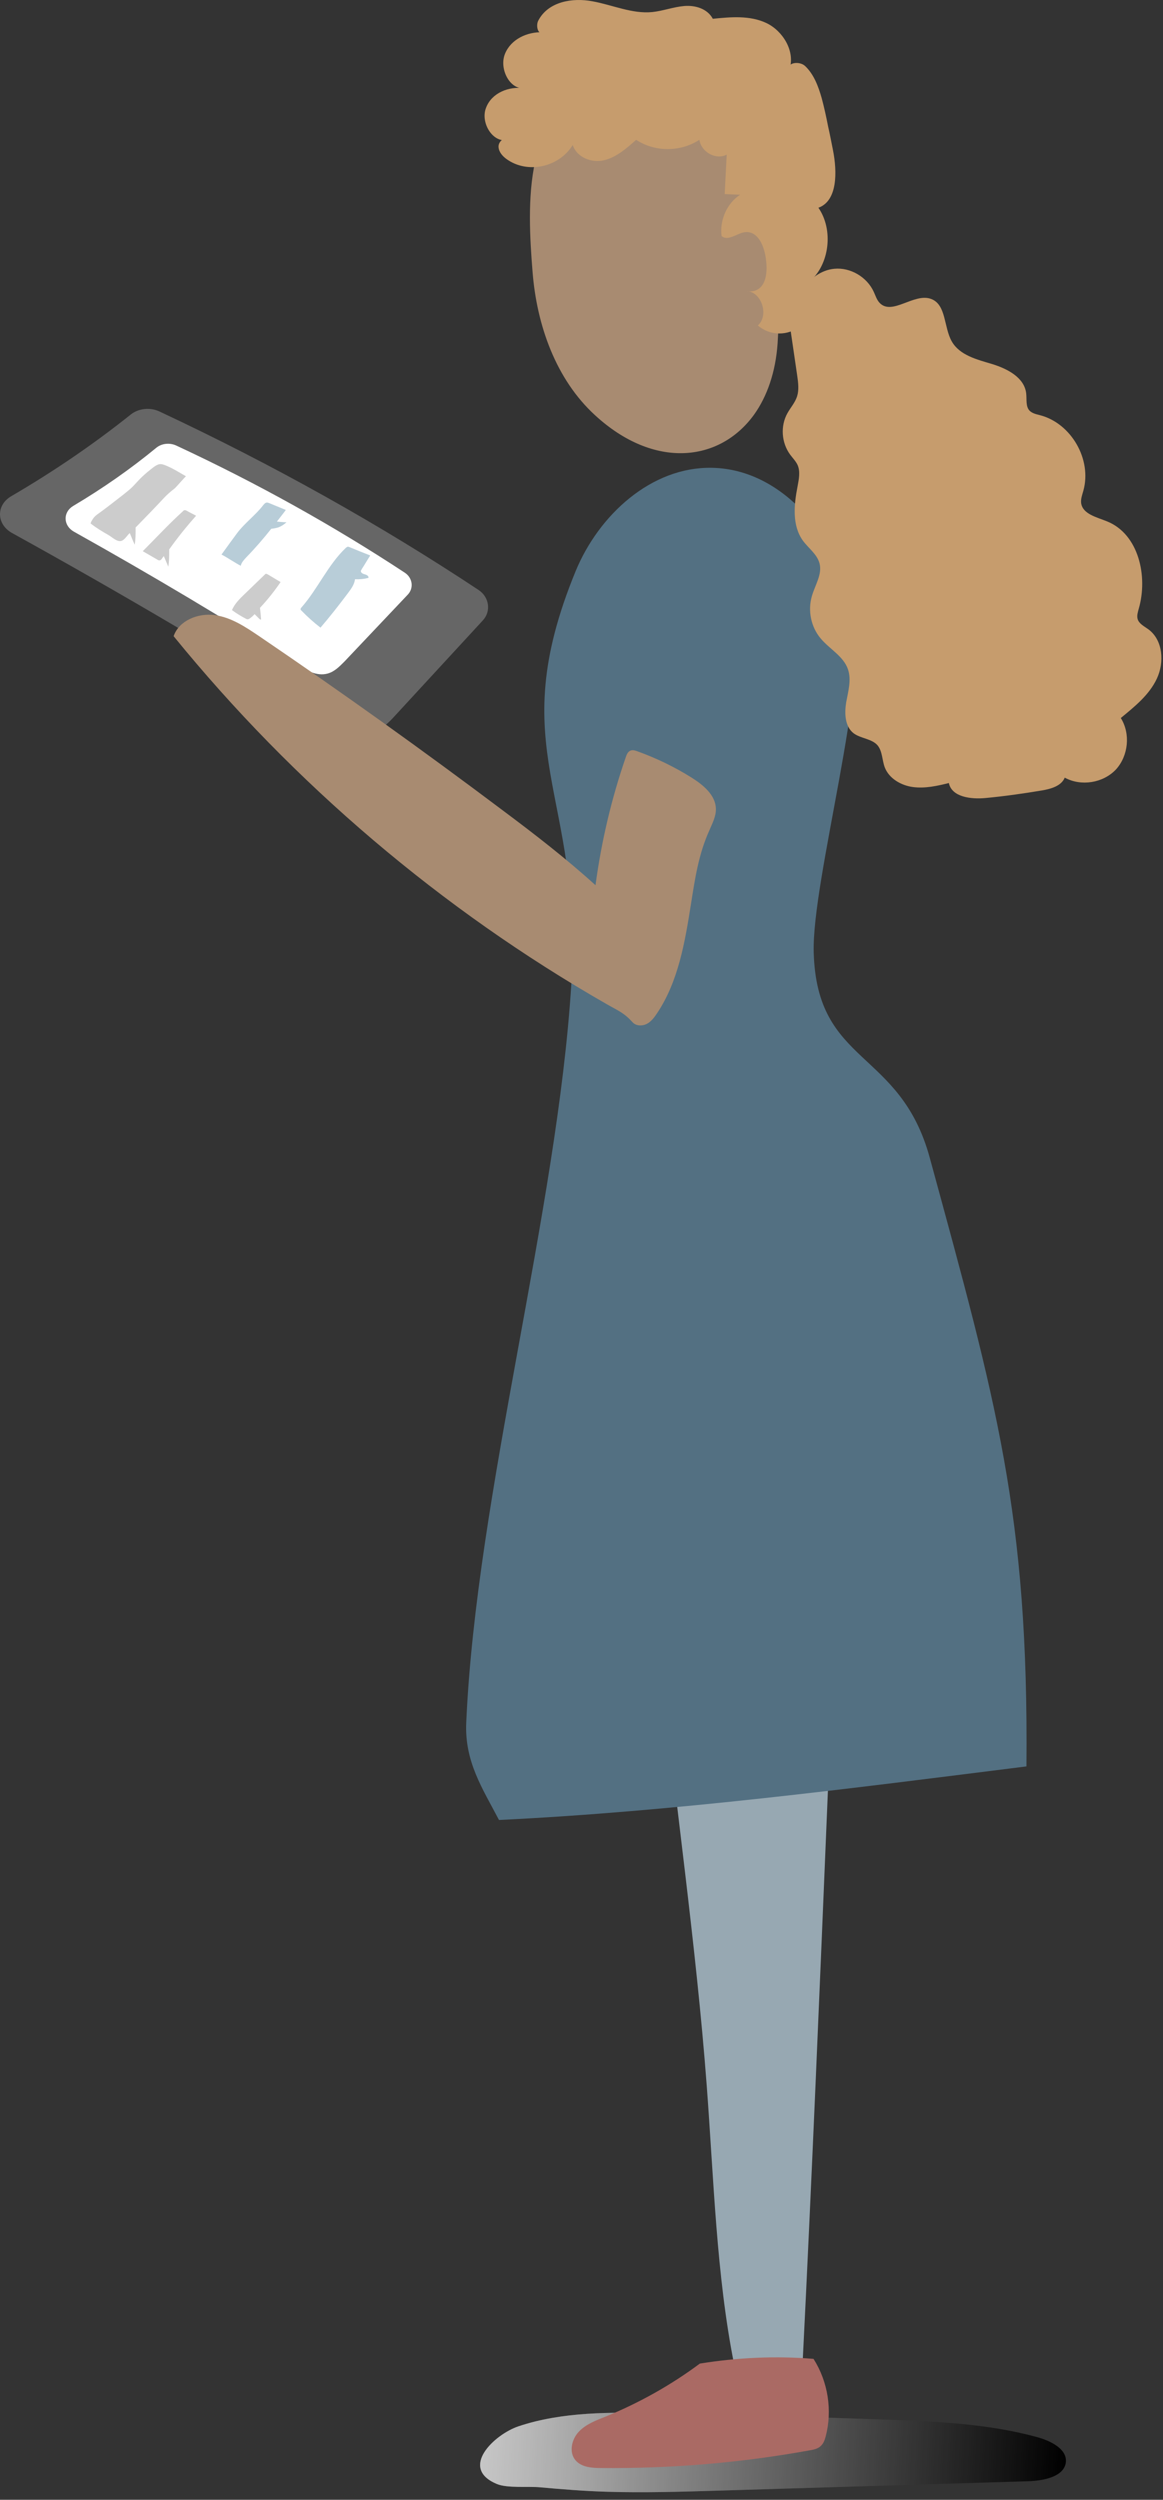<svg width="87" height="187" viewBox="0 0 87 187" fill="none" xmlns="http://www.w3.org/2000/svg">
<rect x="0" y="0" width="87" height="187" fill="#333333" stroke="none"/>
<path d="M45.423 186.4C48.19 186.484 50.957 186.4 53.724 186.316C61.437 186.082 69.168 185.847 76.882 185.612C78.089 185.578 79.632 185.26 79.733 184.17C79.817 183.197 78.609 182.594 77.569 182.308C73.88 181.302 70.006 181.135 66.166 181C60.515 180.799 54.881 180.632 49.229 180.514C45.708 180.447 42.086 180.397 38.782 181.504C36.988 182.107 34.322 184.623 37.156 185.813C37.944 186.149 39.537 185.981 40.392 186.065C42.052 186.216 43.729 186.35 45.423 186.4Z" fill="url(#paint0_linear_6_25)"/>
<path opacity="0.22" d="M45.422 186.4C48.189 186.484 50.956 186.4 53.723 186.316C61.436 186.082 69.167 185.847 76.881 185.612C78.088 185.578 79.631 185.26 79.732 184.17C79.816 183.197 78.608 182.594 77.568 182.308C73.879 181.302 70.005 181.135 66.165 181C60.514 180.799 54.88 180.632 49.228 180.514C45.707 180.447 42.085 180.397 38.781 181.504C36.987 182.107 34.321 184.623 37.155 185.813C37.943 186.149 39.536 185.981 40.391 186.065C42.051 186.216 43.728 186.35 45.422 186.4Z" fill="url(#paint1_linear_6_25)"/>
<path d="M0.835 37.123C-0.306 37.794 -0.272 39.219 0.902 39.873C9.219 44.468 17.101 49.13 24.613 53.842C25.586 54.446 26.726 55.083 27.85 54.781C28.588 54.58 29.124 54.01 29.611 53.473L36.117 46.413C36.754 45.726 36.603 44.669 35.799 44.133C28.487 39.286 20.522 34.809 11.936 30.785C11.232 30.449 10.36 30.55 9.789 31.003C7.039 33.199 4.054 35.245 0.835 37.123Z" fill="#666666"/>
<path d="M5.48 37.845C4.692 38.315 4.726 39.321 5.531 39.774C11.316 43.01 16.867 46.314 22.183 49.701C22.87 50.137 23.692 50.607 24.497 50.389C25.017 50.254 25.402 49.852 25.771 49.483L30.5 44.486C30.97 43.999 30.869 43.228 30.282 42.842C24.983 39.354 19.282 36.168 13.194 33.334C12.691 33.099 12.088 33.167 11.685 33.502C9.79 35.062 7.711 36.52 5.48 37.845Z" fill="white"/>
<path d="M12.459 34.844C12.291 34.777 12.107 34.693 11.922 34.726C11.754 34.76 11.603 34.861 11.469 34.961C11.184 35.179 10.916 35.397 10.648 35.649C10.379 35.9 10.145 36.185 9.893 36.437C9.692 36.638 9.457 36.806 9.239 36.99C8.736 37.376 8.233 37.779 7.713 38.164C7.411 38.399 7.143 38.533 6.958 38.801C6.891 38.902 6.824 39.003 6.774 39.154C7.193 39.489 7.646 39.757 8.115 40.026C8.384 40.176 8.753 40.562 9.088 40.462C9.289 40.395 9.474 40.126 9.608 39.975C9.641 39.942 9.675 39.908 9.709 39.875C9.826 40.16 9.943 40.462 10.077 40.747C10.145 40.361 10.145 39.958 10.145 39.573C10.145 39.539 10.145 39.489 10.145 39.455C10.195 39.405 10.262 39.338 10.312 39.288C10.966 38.617 11.62 37.946 12.257 37.259C12.509 36.99 12.761 36.772 13.046 36.554C13.146 36.487 13.884 35.615 13.918 35.632C13.448 35.364 12.979 35.062 12.459 34.844Z" fill="#CCCCCC"/>
<path d="M21.432 39.069C21.197 39.069 20.946 39.036 20.711 39.019C20.929 38.734 21.164 38.449 21.382 38.147C20.979 37.98 20.56 37.812 20.157 37.644C20.107 37.627 20.04 37.594 19.973 37.594C19.839 37.594 19.755 37.711 19.671 37.812C19.135 38.516 18.279 39.153 17.743 39.874C17.307 40.461 17.189 40.629 16.569 41.484C16.887 41.635 17.692 42.172 18.011 42.323C18.061 42.071 18.263 41.87 18.43 41.685C19.084 41.015 19.705 40.294 20.292 39.556C20.459 39.539 20.644 39.505 20.811 39.455C21.046 39.371 21.247 39.237 21.432 39.069Z" fill="#B8CDD8"/>
<path d="M14.67 38.583C14.435 38.449 14.183 38.332 13.949 38.197C13.915 38.181 13.882 38.164 13.831 38.164C13.764 38.164 13.714 38.198 13.68 38.248C12.657 39.17 11.651 40.26 10.679 41.233C10.88 41.35 11.551 41.736 11.752 41.853C11.802 41.887 11.852 41.92 11.92 41.92C12.02 41.92 12.087 41.836 12.138 41.753C12.171 41.702 12.205 41.652 12.255 41.602C12.372 41.87 12.473 42.121 12.59 42.39C12.657 42.004 12.658 41.602 12.658 41.216C12.658 41.182 12.658 41.132 12.658 41.099C13.278 40.227 13.949 39.388 14.67 38.583Z" fill="#CCCCCC"/>
<path d="M20.991 43.542C20.672 43.358 20.353 43.157 20.035 42.972C20.001 42.956 19.951 42.922 19.901 42.922C19.867 42.922 19.833 42.955 19.8 42.989C19.297 43.475 18.794 43.962 18.291 44.448C17.922 44.8 17.553 45.169 17.352 45.639C17.67 45.873 18.022 46.091 18.375 46.276C18.425 46.309 18.475 46.326 18.525 46.326C18.593 46.326 18.643 46.292 18.693 46.259C18.827 46.158 18.945 46.058 19.045 45.94C19.163 46.058 19.28 46.175 19.397 46.292C19.431 46.326 19.481 46.359 19.532 46.343C19.515 46.058 19.481 45.756 19.448 45.471C20.001 44.884 20.521 44.23 20.991 43.542Z" fill="#CCCCCC"/>
<path d="M27.061 42.575C27.279 42.24 27.48 41.888 27.698 41.553C27.178 41.351 26.675 41.15 26.155 40.932C26.105 40.915 26.072 40.898 26.021 40.898C25.971 40.898 25.921 40.949 25.87 40.982C24.529 42.257 23.774 44.051 22.55 45.443C22.516 45.477 22.483 45.527 22.483 45.577C22.483 45.611 22.516 45.644 22.55 45.678C22.986 46.13 23.472 46.566 23.975 46.952C24.68 46.13 25.35 45.275 26.004 44.403C26.256 44.068 26.508 43.733 26.558 43.33C26.893 43.347 27.245 43.313 27.564 43.229C27.598 43.095 27.43 42.995 27.279 42.961C27.145 42.928 26.977 42.844 26.994 42.693C27.011 42.659 27.044 42.626 27.061 42.575Z" fill="#B8CDD8"/>
<path d="M54.923 176.896C56.633 176.879 58.344 176.862 60.037 176.845C61.396 149.78 62.452 118.589 63.81 91.523C58.629 90.551 53.43 90.668 48.215 91.071C46.488 111.479 51.317 135.459 52.86 155.917C53.397 162.977 53.581 170.188 54.923 176.896Z" fill="#97A8B2"/>
<path d="M60.856 176.457C58.022 176.223 55.171 176.357 52.354 176.81C50.191 178.42 47.826 179.744 45.328 180.767C44.607 181.052 43.835 181.337 43.299 181.907C42.762 182.478 42.544 183.433 43.047 184.037C43.483 184.557 44.255 184.624 44.942 184.624C50.174 184.674 55.423 184.238 60.571 183.299C60.873 183.249 61.208 183.182 61.426 182.947C61.611 182.763 61.694 182.528 61.762 182.276C62.281 180.331 61.946 178.168 60.856 176.457Z" fill="#AA6A64"/>
<path d="M56.41 31.017C57.382 29.659 58.02 27.848 58.17 25.685C58.422 21.694 58.221 17.552 56.578 13.896C54.682 9.687 49.886 5.511 44.906 6.585C39.07 7.842 39.439 15.372 39.842 20.369C40.16 24.343 41.586 28.385 44.52 31.068C48.914 35.109 53.827 34.589 56.41 31.017Z" fill="#A88B71"/>
<path d="M56.694 24.345C57.583 25.133 58.974 25.15 59.863 24.379C60.752 23.624 61.071 22.149 60.568 21.059C62.06 19.784 62.362 17.185 61.222 15.541C62.664 15.022 62.63 12.842 62.312 11.232C62.194 10.628 62.077 10.024 61.943 9.438C61.809 8.75 61.658 8.046 61.473 7.358C61.222 6.469 60.886 5.564 60.232 4.943C59.813 4.541 58.824 4.675 59.042 5.228C59.528 3.87 58.572 2.311 57.331 1.724C56.09 1.137 54.665 1.271 53.323 1.405C52.921 0.65 52.015 0.382 51.194 0.449C50.389 0.516 49.601 0.818 48.796 0.902C47.286 1.053 45.811 0.365 44.318 0.097C42.826 -0.188 40.998 0.114 40.26 1.556C40.076 1.925 40.243 2.612 40.579 2.411C39.455 2.378 38.231 2.914 37.778 4.021C37.325 5.128 38.114 6.704 39.22 6.604C38.08 6.436 36.772 6.939 36.353 8.079C35.917 9.22 36.923 10.779 38.013 10.444C37.728 10.209 37.275 10.595 37.292 10.98C37.309 11.366 37.594 11.684 37.896 11.902C39.455 13.026 41.82 12.523 42.843 10.846C43.161 11.802 44.285 12.204 45.19 11.986C46.112 11.768 46.867 11.098 47.588 10.46C48.997 11.383 50.892 11.383 52.317 10.46C52.468 11.399 53.575 11.986 54.363 11.567C54.313 12.556 54.262 13.529 54.212 14.518C54.598 14.535 54.983 14.552 55.369 14.569C54.397 15.189 53.826 16.447 53.977 17.654C54.346 17.99 54.883 17.654 55.352 17.47C56.526 16.984 57.18 18.191 57.315 19.532C57.465 20.874 57.063 21.964 55.822 21.78C56.962 21.78 57.549 23.591 56.694 24.345Z" fill="#C69C6D"/>
<path d="M53.257 34.994C48.713 34.91 44.789 38.532 43.062 42.724C37.545 56.156 43.615 59.309 42.743 73.563C41.687 90.617 35.633 111.78 34.878 128.851C34.744 131.786 36.102 133.798 37.327 136.146C50.49 135.508 63.705 133.781 76.785 132.138C76.952 113.256 74.521 104.837 69.557 86.626C67.327 78.426 61.105 79.734 60.871 71.249C60.72 65.849 65.063 50.874 63.889 45.609C62.715 40.326 58.657 35.094 53.257 34.994Z" fill="#537082"/>
<path d="M51.709 58.154C50.451 57.366 49.093 56.712 47.701 56.209C47.516 56.142 47.315 56.075 47.147 56.158C46.963 56.242 46.879 56.444 46.812 56.645C45.739 59.747 44.984 62.967 44.548 66.22C42.351 64.225 39.987 62.397 37.606 60.619C31.652 56.142 25.582 51.798 19.411 47.606C18.371 46.902 17.298 46.181 16.057 46.013C14.816 45.846 13.391 46.416 12.988 47.59C21.977 58.64 33.011 68.031 45.37 75.108C46.275 75.628 46.661 75.745 47.332 76.483C47.583 76.751 48.036 76.768 48.371 76.6C48.707 76.433 48.941 76.114 49.143 75.812C50.753 73.414 51.239 70.463 51.692 67.612C51.993 65.7 52.262 63.889 53.067 62.112C53.285 61.592 53.57 61.072 53.553 60.502C53.536 59.479 52.597 58.707 51.709 58.154Z" fill="#A88B71"/>
<path d="M62.412 20.106C63.619 19.989 64.86 20.726 65.363 21.833C65.497 22.118 65.581 22.42 65.799 22.655C66.738 23.644 68.398 21.867 69.673 22.37C70.796 22.806 70.595 24.483 71.199 25.539C71.786 26.579 73.094 26.898 74.217 27.233C75.358 27.585 76.632 28.239 76.766 29.43C76.817 29.883 76.716 30.402 77.018 30.721C77.219 30.922 77.521 30.989 77.789 31.056C80.137 31.66 81.696 34.377 81.042 36.708C80.959 37.009 80.841 37.311 80.875 37.63C80.992 38.468 82.049 38.686 82.82 39.005C85.184 39.961 85.889 43.113 85.184 45.545C85.117 45.796 85.033 46.048 85.1 46.3C85.201 46.668 85.604 46.853 85.922 47.088C86.996 47.893 87.113 49.536 86.543 50.76C85.973 51.984 84.882 52.856 83.843 53.712C84.581 54.885 84.413 56.545 83.474 57.568C82.518 58.575 80.875 58.843 79.65 58.172C79.399 58.793 78.628 59.011 77.957 59.128C76.548 59.363 75.14 59.564 73.714 59.698C72.641 59.799 71.199 59.631 70.981 58.575C70.109 58.793 69.203 58.994 68.298 58.876C67.409 58.759 66.504 58.239 66.185 57.401C65.984 56.864 66.017 56.21 65.648 55.757C65.212 55.254 64.391 55.254 63.854 54.852C63.2 54.349 63.166 53.359 63.3 52.538C63.451 51.716 63.703 50.861 63.435 50.073C63.099 49.083 62.06 48.563 61.389 47.758C60.668 46.903 60.416 45.679 60.735 44.589C60.97 43.767 61.523 42.962 61.305 42.141C61.12 41.453 60.483 41.017 60.064 40.447C59.242 39.307 59.393 37.764 59.662 36.389C59.762 35.852 59.88 35.265 59.662 34.779C59.527 34.494 59.293 34.259 59.108 34.008C58.454 33.119 58.37 31.861 58.907 30.905C59.142 30.486 59.477 30.117 59.628 29.648C59.779 29.161 59.712 28.642 59.645 28.155C59.477 27.015 59.309 25.858 59.142 24.718C58.873 22.789 60.416 20.291 62.412 20.106Z" fill="#C69C6D"/>
<defs>
<linearGradient id="paint0_linear_6_25" x1="35.98" y1="182.71" x2="79.685" y2="184.862" gradientUnits="userSpaceOnUse">
<stop stop-color="white"/>
<stop offset="1"/>
</linearGradient>
<linearGradient id="paint1_linear_6_25" x1="35.979" y1="182.71" x2="79.684" y2="184.862" gradientUnits="userSpaceOnUse">
<stop/>
<stop offset="1"/>
</linearGradient>
</defs>
</svg>
